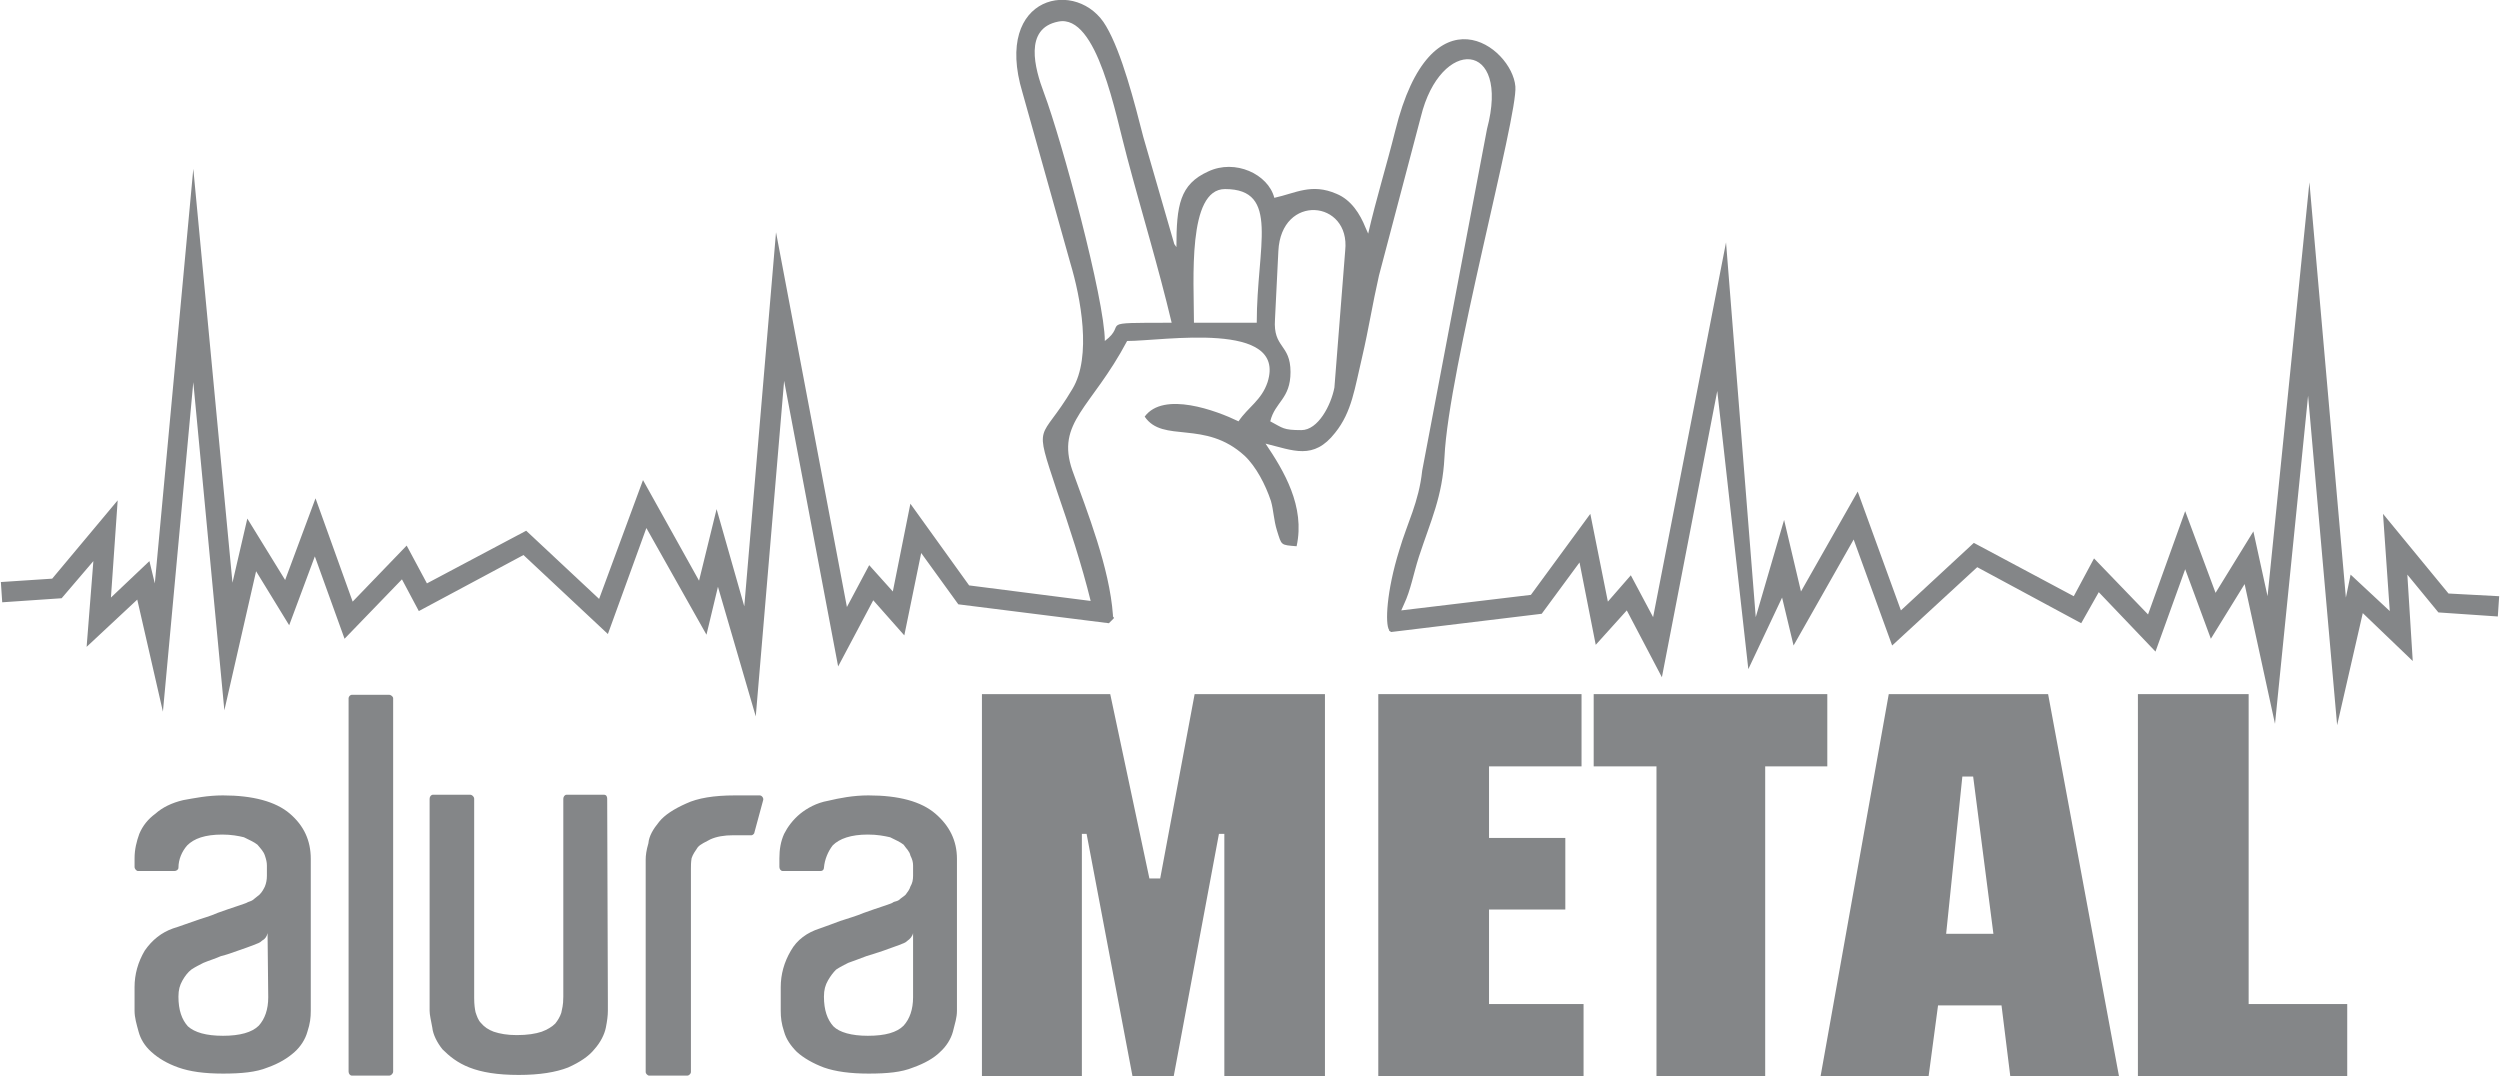 <?xml version="1.0" encoding="UTF-8"?>
<!DOCTYPE svg PUBLIC "-//W3C//DTD SVG 1.1//EN" "http://www.w3.org/Graphics/SVG/1.1/DTD/svg11.dtd">
<!-- Creator: CorelDRAW 2019 (64-Bit) -->
<svg xmlns="http://www.w3.org/2000/svg" xml:space="preserve" width="367px" height="158px" version="1.1" style="shape-rendering:geometricPrecision; text-rendering:geometricPrecision; image-rendering:optimizeQuality; fill-rule:evenodd; clip-rule:evenodd"
viewBox="0 0 37 15.94"
 xmlns:xlink="http://www.w3.org/1999/xlink">
 <defs>
  <style type="text/css">
   <![CDATA[
    .fil0 {fill:#848688}
    .fil1 {fill:#848688;fill-rule:nonzero}
   ]]>
  </style>
 </defs>
 <g id="Capa_x0020_1">
  <g id="_2270723752928">
   <path class="fil0" d="M18.73 6.57l-0.07 -0.07 0.07 0.07zm18.27 2.26l-0.75 -0.04 -0.97 -1.18 0.1 1.44 -0.58 -0.54 -0.07 0.34 -0.54 -6.15 -0.62 6.13 -0.21 -0.96 -0.56 0.91 -0.45 -1.21 -0.55 1.53 -0.8 -0.83 -0.3 0.56 -1.48 -0.79 -1.08 1 -0.64 -1.76 -0.84 1.48 -0.25 -1.06 -0.42 1.44 -0.44 -5.55 -1.08 5.55 -0.33 -0.62 -0.34 0.39 -0.26 -1.3 -0.88 1.2 -1.92 0.23 0.04 -0.09c0.1,-0.21 0.14,-0.45 0.22,-0.7 0.18,-0.55 0.35,-0.89 0.38,-1.48 0.06,-1.3 1.09,-5.06 1.05,-5.49 -0.05,-0.59 -1.25,-1.49 -1.78,0.66 -0.13,0.52 -0.28,1 -0.4,1.52l-0.04 -0.09c-0.08,-0.2 -0.21,-0.41 -0.43,-0.5 -0.37,-0.16 -0.6,-0.01 -0.92,0.06 -0.09,-0.35 -0.58,-0.58 -0.98,-0.39 -0.42,0.19 -0.47,0.5 -0.47,1.12 -0.01,-0.01 -0.03,-0.05 -0.03,-0.04l-0.46 -1.59c-0.13,-0.51 -0.32,-1.25 -0.55,-1.64 -0.41,-0.72 -1.68,-0.48 -1.24,0.98l0.71 2.53c0.15,0.5 0.32,1.38 0.03,1.86 -0.48,0.81 -0.58,0.45 -0.23,1.51 0.18,0.52 0.37,1.1 0.5,1.63l-1.8 -0.23 -0.87 -1.21 -0.26 1.3 -0.35 -0.39 -0.33 0.62 -1.05 -5.55 -0.47 5.54 -0.41 -1.44 -0.26 1.06 -0.83 -1.49 -0.65 1.76 -1.08 -1.01 -1.47 0.78 -0.3 -0.56 -0.8 0.83 -0.55 -1.53 -0.45 1.21 -0.56 -0.91 -0.22 0.95 -0.58 -6.13 -0.57 6.14 -0.08 -0.33 -0.57 0.54 0.1 -1.44 -0.97 1.16 -0.76 0.05 0.02 0.3 0.88 -0.06 0.47 -0.55 -0.1 1.27 0.75 -0.7 0.38 1.66 0.45 -4.88 0.46 4.86 0.47 -2.06 0.49 0.8 0.38 -1.02 0.44 1.22 0.85 -0.88 0.25 0.47 1.55 -0.83 1.25 1.17 0.57 -1.57 0.89 1.58 0.17 -0.71 0.56 1.92 0.42 -4.97 0.8 4.23 0.52 -0.98 0.46 0.52 0.25 -1.22 0.55 0.76 2.23 0.28 0.07 -0.07c0.01,-0.01 0,-0.02 -0.01,-0.03 0,-0.01 0,-0.02 0,-0.02 -0.05,-0.7 -0.38,-1.53 -0.6,-2.14 -0.25,-0.72 0.28,-0.92 0.81,-1.92 0.53,0 2.37,-0.31 2.08,0.61 -0.09,0.27 -0.29,0.37 -0.43,0.58 -0.33,-0.16 -1.11,-0.45 -1.39,-0.07 0.27,0.4 0.89,0.04 1.48,0.58 0.17,0.16 0.31,0.43 0.39,0.67 0.04,0.14 0.04,0.28 0.09,0.44 0.07,0.22 0.05,0.21 0.29,0.23 0.13,-0.59 -0.19,-1.12 -0.46,-1.52 0.41,0.1 0.71,0.25 1.03,-0.16 0.25,-0.31 0.29,-0.66 0.4,-1.12 0.1,-0.43 0.15,-0.77 0.25,-1.21l0.62 -2.35c0.29,-1.19 1.33,-1.14 0.98,0.18l-0.96 5.06c-0.05,0.47 -0.22,0.77 -0.34,1.18 -0.19,0.61 -0.21,1.09 -0.15,1.18 0,0.01 0,0.01 0,0.01 0,0 0,0 0,0l0.03 0.02 2.23 -0.27 0.56 -0.76 0.24 1.22 0.46 -0.51 0.52 0.99 0.82 -4.24 0.46 4.12 0.5 -1.06 0.17 0.71 0.89 -1.57 0.57 1.57 1.26 -1.16 1.54 0.83 0.26 -0.46 0.84 0.88 0.44 -1.22 0.38 1.03 0.5 -0.81 0.45 2.07 0.49 -4.86 0.43 4.88 0.38 -1.66 0.74 0.71 -0.08 -1.28 0.46 0.56 0.88 0.06 0.02 -0.3zm-18.34 -2.33l0 0zm-0.06 -1.72l-0.93 0c0,-0.63 -0.1,-1.98 0.46,-1.98 0.82,0 0.47,0.85 0.47,1.98zm0.66 1.59c-0.27,0 -0.27,-0.03 -0.46,-0.13 0.07,-0.29 0.3,-0.33 0.3,-0.73 0,-0.42 -0.26,-0.35 -0.23,-0.78l0.05 -1.01c0.04,-0.86 1.07,-0.76 0.99,-0.01l-0.16 2.03c-0.05,0.26 -0.24,0.63 -0.49,0.63zm-1.92 -1.59c-1.17,0 -0.63,0 -0.99,0.27 0,-0.61 -0.64,-2.98 -0.9,-3.67 -0.14,-0.37 -0.3,-0.96 0.21,-1.06 0.58,-0.12 0.85,1.39 1.02,2.01 0.22,0.83 0.46,1.61 0.66,2.45z"/>
   <polygon class="fil1" points="17.17,13.01 17.68,10.28 19.61,10.28 19.61,15.94 18.12,15.94 18.12,12.35 18.04,12.35 17.37,15.94 16.76,15.94 16.08,12.35 16.01,12.35 16.01,15.94 14.53,15.94 14.53,10.28 16.43,10.28 17.01,13.01 "/>
   <polygon id="1" class="fil1" points="20.4,10.28 23.41,10.28 23.41,11.35 22.04,11.35 22.04,12.41 23.17,12.41 23.17,13.47 22.04,13.47 22.04,14.87 23.44,14.87 23.44,15.94 20.4,15.94 "/>
   <polygon id="2" class="fil1" points="23.59,10.28 27.05,10.28 27.05,11.35 26.13,11.35 26.13,15.94 24.52,15.94 24.52,11.35 23.59,11.35 "/>
   <path id="3" class="fil1" d="M29.05 11.5l-0.24 2.33 0.7 0 -0.3 -2.33 -0.16 0zm0.58 3.39l-0.94 0 -0.14 1.05 -1.6 0 1.01 -5.66 2.36 0 1.05 5.66 -1.61 0 -0.13 -1.05z"/>
   <polygon id="4" class="fil1" points="31.65,10.28 33.29,10.28 33.29,14.87 34.75,14.87 34.75,15.94 31.65,15.94 "/>
   <path id="path7" class="fil0" d="M5.2 10.29l0.55 0c0.03,0 0.06,0.03 0.06,0.05l0 5.53c0,0.03 -0.03,0.06 -0.06,0.06l-0.55 0c-0.03,0 -0.05,-0.03 -0.05,-0.06l0 -5.53c0,-0.02 0.02,-0.05 0.05,-0.05l0 0zm3.79 4.55l0 0.13c0,0.07 -0.01,0.15 -0.03,0.25 -0.02,0.1 -0.08,0.22 -0.17,0.32 -0.08,0.1 -0.21,0.19 -0.39,0.27 -0.18,0.07 -0.42,0.11 -0.73,0.11 -0.32,0 -0.55,-0.04 -0.73,-0.11 -0.18,-0.07 -0.3,-0.17 -0.4,-0.27 -0.08,-0.1 -0.14,-0.22 -0.15,-0.32 -0.02,-0.11 -0.04,-0.19 -0.04,-0.25l0 -3.14c0,-0.03 0.02,-0.06 0.05,-0.06l0.55 0c0.03,0 0.06,0.03 0.06,0.06l0 2.95c0,0.1 0.01,0.16 0.02,0.21 0.02,0.06 0.04,0.12 0.08,0.16 0.05,0.06 0.11,0.1 0.19,0.13 0.09,0.03 0.2,0.05 0.34,0.05 0.16,0 0.28,-0.02 0.37,-0.05 0.08,-0.03 0.15,-0.07 0.2,-0.12 0.04,-0.05 0.07,-0.1 0.09,-0.16 0.01,-0.06 0.03,-0.1 0.03,-0.24l0 -2.93c0,-0.03 0.02,-0.06 0.05,-0.06l0.55 0c0.04,0 0.05,0.03 0.05,0.06l0.01 3.01 0 0zm1.88 -3.06l0.37 0c0.03,0 0.06,0.04 0.05,0.07l-0.13 0.48c0,0.02 -0.03,0.04 -0.04,0.04l-0.27 0c-0.14,0 -0.25,0.02 -0.34,0.06 -0.07,0.04 -0.15,0.07 -0.19,0.12 -0.04,0.06 -0.07,0.1 -0.09,0.16 -0.01,0.06 -0.01,0.11 -0.01,0.16l0 3.01c0,0.02 -0.03,0.05 -0.05,0.05l-0.57 0c-0.02,0 -0.05,-0.03 -0.05,-0.05l0 -3.15c0,-0.06 0.01,-0.14 0.04,-0.24 0.01,-0.11 0.07,-0.21 0.16,-0.32 0.08,-0.1 0.22,-0.19 0.4,-0.27 0.17,-0.08 0.41,-0.12 0.72,-0.12l0 0 0 0zm-7.58 0c0.44,0 0.78,0.09 0.99,0.27 0.21,0.18 0.31,0.4 0.31,0.67l0 2.25c0,0.1 -0.01,0.19 -0.05,0.31 -0.03,0.11 -0.1,0.22 -0.19,0.3 -0.1,0.09 -0.23,0.17 -0.4,0.23 -0.17,0.07 -0.39,0.09 -0.66,0.09 -0.28,0 -0.49,-0.03 -0.66,-0.09 -0.17,-0.06 -0.3,-0.14 -0.4,-0.23 -0.1,-0.09 -0.16,-0.19 -0.19,-0.3 -0.03,-0.11 -0.06,-0.21 -0.06,-0.31l0 -0.35c0,-0.19 0.05,-0.37 0.15,-0.54 0.11,-0.16 0.25,-0.27 0.42,-0.33 0.1,-0.03 0.2,-0.07 0.32,-0.11 0.11,-0.04 0.23,-0.07 0.34,-0.12 0.11,-0.04 0.2,-0.07 0.29,-0.1 0.08,-0.03 0.13,-0.04 0.16,-0.06 0.02,-0.01 0.04,-0.01 0.07,-0.03 0.04,-0.03 0.06,-0.05 0.1,-0.08 0.04,-0.04 0.06,-0.08 0.08,-0.12 0.02,-0.05 0.03,-0.1 0.03,-0.16l0 -0.15c0,-0.05 -0.01,-0.09 -0.03,-0.15 -0.02,-0.06 -0.06,-0.1 -0.11,-0.16 -0.05,-0.04 -0.12,-0.07 -0.2,-0.11 -0.08,-0.02 -0.19,-0.04 -0.32,-0.04 -0.26,0 -0.42,0.06 -0.52,0.16 -0.08,0.09 -0.13,0.21 -0.13,0.33 0,0.03 -0.03,0.05 -0.06,0.05l-0.54 0c-0.02,0 -0.05,-0.03 -0.05,-0.06l0 -0.13c0,-0.13 0.03,-0.25 0.07,-0.36 0.05,-0.12 0.13,-0.22 0.24,-0.3 0.1,-0.09 0.24,-0.16 0.41,-0.2 0.17,-0.03 0.36,-0.07 0.59,-0.07l0 0 0 0zm0.66 2.04c-0.01,0.05 -0.04,0.09 -0.08,0.11 -0.04,0.04 -0.07,0.04 -0.11,0.06 -0.08,0.03 -0.16,0.06 -0.25,0.09 -0.08,0.03 -0.17,0.06 -0.25,0.08 -0.09,0.04 -0.19,0.07 -0.26,0.1 -0.06,0.03 -0.12,0.06 -0.18,0.1 -0.05,0.04 -0.09,0.09 -0.13,0.16 -0.04,0.07 -0.06,0.14 -0.06,0.24 0,0.2 0.05,0.34 0.14,0.44 0.1,0.09 0.27,0.14 0.52,0.14 0.25,0 0.43,-0.05 0.53,-0.15 0.09,-0.1 0.14,-0.24 0.14,-0.42l-0.01 -0.95 0 0zm8.9 -2.04c0.45,0 0.78,0.09 0.99,0.27 0.21,0.18 0.32,0.4 0.32,0.67l0 2.25c0,0.1 -0.03,0.19 -0.06,0.31 -0.03,0.11 -0.1,0.22 -0.19,0.3 -0.09,0.09 -0.23,0.17 -0.4,0.23 -0.17,0.07 -0.38,0.09 -0.66,0.09 -0.27,0 -0.49,-0.03 -0.66,-0.09 -0.16,-0.06 -0.3,-0.14 -0.4,-0.23 -0.09,-0.09 -0.16,-0.19 -0.19,-0.3 -0.04,-0.12 -0.05,-0.21 -0.05,-0.31l0 -0.35c0,-0.19 0.05,-0.37 0.15,-0.54 0.09,-0.16 0.24,-0.27 0.43,-0.33 0.09,-0.03 0.19,-0.07 0.3,-0.11 0.12,-0.04 0.23,-0.07 0.35,-0.12 0.11,-0.04 0.2,-0.07 0.29,-0.1 0.08,-0.03 0.13,-0.04 0.15,-0.06 0.02,-0.01 0.05,-0.01 0.08,-0.03 0.03,-0.03 0.07,-0.05 0.1,-0.08 0.03,-0.04 0.06,-0.08 0.07,-0.12 0.03,-0.05 0.04,-0.1 0.04,-0.16l0 -0.15c0,-0.05 -0.01,-0.09 -0.04,-0.15 -0.01,-0.06 -0.06,-0.1 -0.1,-0.16 -0.05,-0.04 -0.12,-0.07 -0.2,-0.11 -0.09,-0.02 -0.19,-0.04 -0.33,-0.04 -0.25,0 -0.42,0.06 -0.52,0.16 -0.07,0.09 -0.12,0.21 -0.13,0.33 0,0.03 -0.02,0.05 -0.05,0.05l-0.56 0c-0.03,0 -0.05,-0.03 -0.05,-0.06l0 -0.13c0,-0.13 0.02,-0.25 0.07,-0.36 0.05,-0.1 0.13,-0.21 0.24,-0.3 0.1,-0.08 0.24,-0.16 0.41,-0.19 0.17,-0.04 0.37,-0.08 0.6,-0.08l0 0 0 0zm0.66 2.04c-0.01,0.05 -0.05,0.09 -0.08,0.11 -0.04,0.04 -0.07,0.04 -0.11,0.06 -0.08,0.03 -0.17,0.06 -0.25,0.09 -0.09,0.03 -0.18,0.06 -0.25,0.08 -0.1,0.04 -0.19,0.07 -0.27,0.1 -0.06,0.03 -0.12,0.06 -0.18,0.1 -0.04,0.04 -0.08,0.09 -0.12,0.16 -0.04,0.07 -0.06,0.14 -0.06,0.24 0,0.2 0.05,0.34 0.14,0.44 0.09,0.09 0.27,0.14 0.51,0.14 0.26,0 0.43,-0.05 0.53,-0.15 0.09,-0.1 0.14,-0.24 0.14,-0.42l0 -0.95 0 0z"/>
  </g>
 </g>
</svg>
